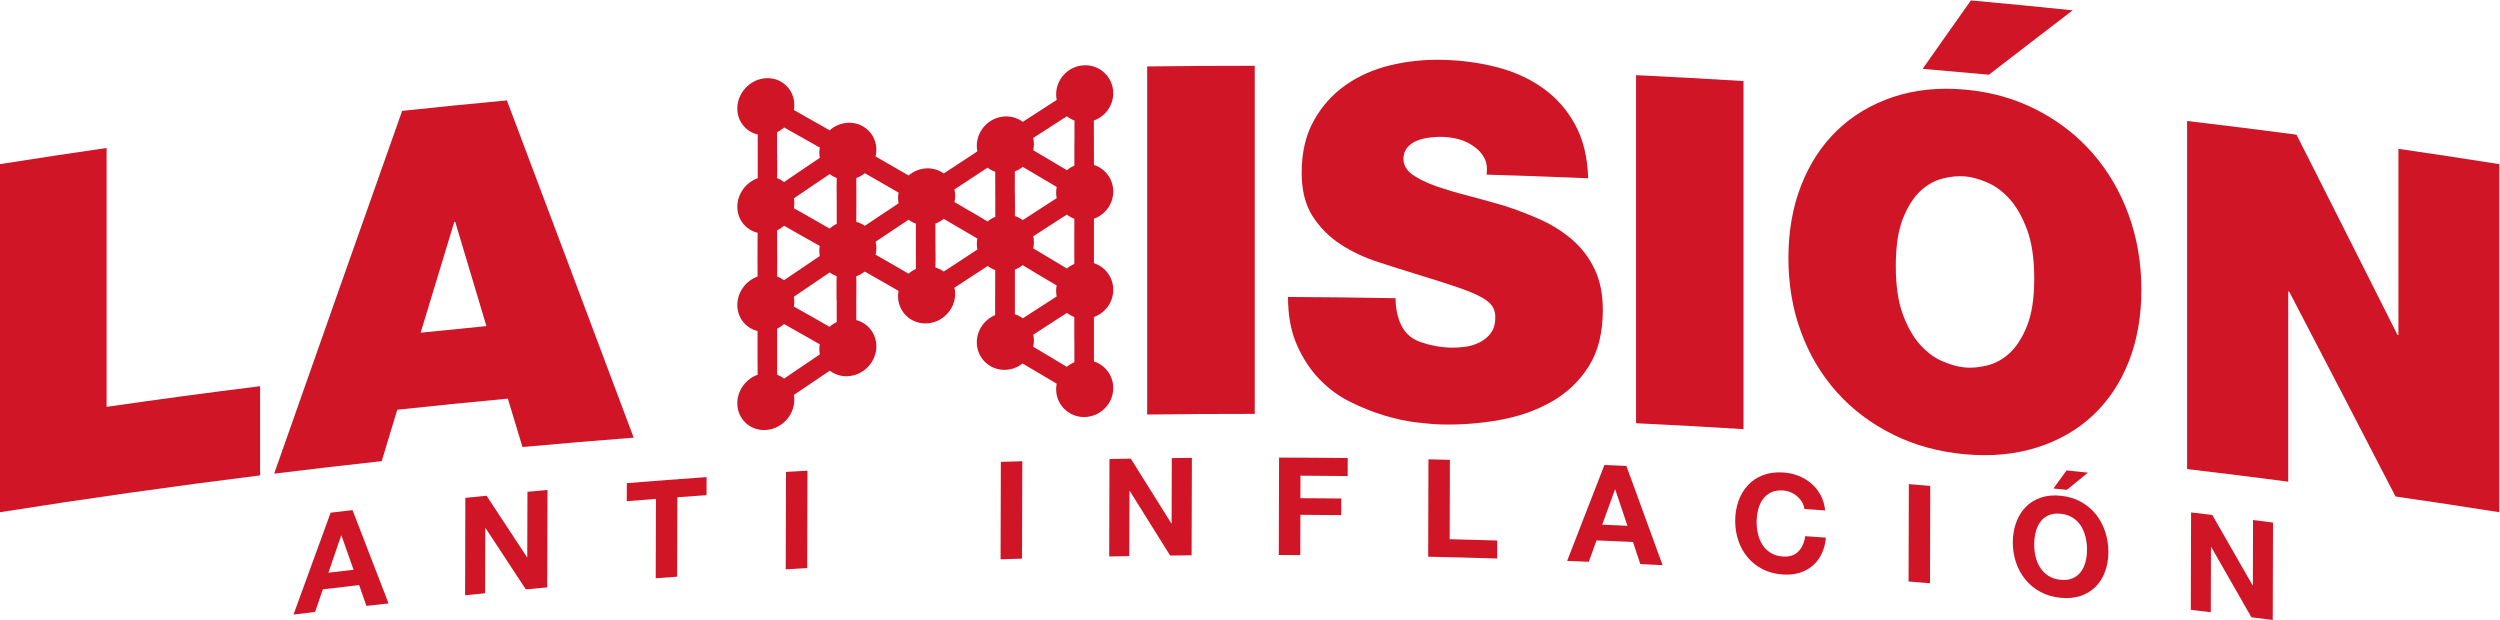 <?xml version="1.0" encoding="UTF-8" standalone="no"?>
<!-- Created with Inkscape (http://www.inkscape.org/) -->

<svg
   xmlns:dc="http://purl.org/dc/elements/1.1/"
   xmlns:cc="http://creativecommons.org/ns#"
   xmlns:rdf="http://www.w3.org/1999/02/22-rdf-syntax-ns#"
   xmlns:svg="http://www.w3.org/2000/svg"
   xmlns="http://www.w3.org/2000/svg"
   xmlns:sodipodi="http://sodipodi.sourceforge.net/DTD/sodipodi-0.dtd"
   xmlns:inkscape="http://www.inkscape.org/namespaces/inkscape"
   version="1.1"
   id="svg2"
   xml:space="preserve"
   width="860.618"
   height="213.333"
   viewBox="0 0 860.618 213.333"
   sodipodi:docname="la mision nueva.ai.svg"
   inkscape:version="0.92.4 (5da689c313, 2019-01-14)"><defs
     id="defs6"><clipPath
       clipPathUnits="userSpaceOnUse"
       id="clipPath32"><path
         d="M 0,595.28 H 841.89 V 0 H 0 Z"
         id="path30"
         inkscape:connector-curvature="0" /></clipPath></defs><sodipodi:namedview
     pagecolor="#ffffff"
     bordercolor="#666666"
     borderopacity="1"
     objecttolerance="10"
     gridtolerance="10"
     guidetolerance="10"
     inkscape:pageopacity="0"
     inkscape:pageshadow="2"
     inkscape:window-width="1920"
     inkscape:window-height="1015"
     id="namedview4"
     showgrid="false"
     inkscape:pagecheckerboard="true"
     fit-margin-top="0"
     fit-margin-left="0"
     fit-margin-right="0"
     fit-margin-bottom="0"
     inkscape:zoom="0.59467814"
     inkscape:cx="248.63902"
     inkscape:cy="226.98881"
     inkscape:window-x="0"
     inkscape:window-y="0"
     inkscape:window-maximized="1"
     inkscape:current-layer="g10" /><g
     id="g10"
     inkscape:groupmode="layer"
     inkscape:label="la mision nueva"
     transform="matrix(1.333,0,0,-1.333,-106.485,577.715)"><g
       id="g26"
       transform="translate(-18.918,45.403)"
       style="fill:#d01527;fill-opacity:1;fill-rule:nonzero"><g
         id="g28"
         clip-path="url(#clipPath32)"
         style="fill:#d01527;fill-opacity:1;fill-rule:nonzero"><g
           id="g34"
           transform="translate(374.212,292.344)"
           style="fill:#d01527;fill-opacity:1;fill-rule:nonzero"><path
             d="m 0,0 c -3.171,1.922 -6.351,3.811 -9.532,5.687 0.196,0.637 0.303,1.313 0.303,2 0,0.653 -0.092,1.282 -0.27,1.862 2.222,1.474 4.467,2.922 6.703,4.369 0.999,0.641 2.002,1.279 2.992,1.928 0.75,-0.678 1.647,-1.2 2.65,-1.467 v -0.307 c 0.005,-2.051 0,-4.113 0,-6.164 H 2.858 C 2.858,5.781 2.851,3.656 2.879,1.529 1.839,1.215 0.914,0.65 0.169,-0.094 0.106,-0.062 0.048,-0.037 0,0 m -28.503,26.635 c -1.083,-0.707 -2.159,-1.414 -3.248,-2.115 -0.812,0.701 -1.823,1.187 -2.937,1.394 0,0.102 0,0.199 0.013,0.305 0.104,1.982 0.024,3.978 0.024,5.965 0,0 0,-0.002 -0.016,-0.002 0,2.113 0.006,4.216 0,6.322 1.104,0.297 2.107,0.857 2.922,1.627 2.299,-1.373 4.606,-2.711 6.914,-4.065 0.92,-0.539 1.834,-1.082 2.758,-1.603 -0.169,-0.582 -0.261,-1.188 -0.261,-1.805 0,-0.637 0.092,-1.232 0.261,-1.808 -2.143,-1.397 -4.285,-2.795 -6.43,-4.215 m -12.332,-2.608 c -3.122,1.842 -6.269,3.641 -9.404,5.43 0.217,0.662 0.345,1.365 0.345,2.086 0,0.707 -0.128,1.379 -0.332,2.012 1.793,1.201 3.598,2.402 5.401,3.599 1.384,0.934 2.768,1.844 4.137,2.785 0.738,-0.675 1.638,-1.183 2.64,-1.455 v -0.248 c -0.053,-2.07 -0.01,-4.15 -0.01,-6.216 h -0.008 c 0,-2.12 0,-4.254 0.008,-6.368 -1.013,-0.353 -1.908,-0.937 -2.65,-1.695 -0.049,0.018 -0.084,0.051 -0.127,0.07 M -72.217,-2.621 c -0.266,-0.168 -0.524,-0.359 -0.78,-0.527 -0.713,0.662 -1.575,1.146 -2.541,1.412 V 4.76 h 0.008 c 0,2.172 0,4.347 -0.008,6.513 0.959,0.379 1.812,0.967 2.503,1.69 0.122,-0.047 0.258,-0.117 0.38,-0.193 3.27,-1.881 6.571,-3.733 9.867,-5.596 -0.131,-0.533 -0.215,-1.098 -0.215,-1.664 0,-0.598 0.084,-1.168 0.236,-1.719 -3.154,-2.125 -6.295,-4.25 -9.45,-6.412 m 8.474,61.141 c 0.316,-0.174 0.648,-0.364 0.976,-0.555 -0.152,-0.547 -0.236,-1.123 -0.236,-1.723 0,-0.582 0.084,-1.152 0.228,-1.693 -2.231,-1.492 -4.461,-3.014 -6.697,-4.531 -1.174,-0.801 -2.363,-1.594 -3.545,-2.409 -0.704,0.664 -1.57,1.157 -2.552,1.428 0,0.076 -0.006,0.156 0,0.242 0.101,2.09 0.031,4.186 0.031,6.274 -0.006,-0.002 -0.014,-0.002 -0.031,-0.002 0,2.16 0,4.324 0.012,6.472 0.97,0.381 1.847,0.971 2.56,1.739 3.084,-1.735 6.166,-3.491 9.254,-5.242 m 2.664,-22.915 c -2.387,1.377 -4.777,2.741 -7.158,4.1 -1.024,0.578 -2.046,1.149 -3.076,1.717 0.136,0.537 0.221,1.105 0.221,1.685 0,0.567 -0.085,1.133 -0.221,1.663 2.33,1.58 4.67,3.164 7.001,4.744 1.088,0.728 2.175,1.453 3.244,2.189 0.721,-0.662 1.593,-1.148 2.563,-1.424 v -0.117 c -0.055,-2.105 -0.019,-4.219 -0.019,-6.326 h 0.005 v -6.52 c -0.972,-0.367 -1.849,-0.955 -2.56,-1.711 M -75.538,23.654 c 0.008,0.061 0.008,0.117 0.008,0.178 0.047,2.117 0.009,4.223 0.009,6.328 h -0.009 c 0,2.162 0,4.328 -0.014,6.492 0.972,0.383 1.823,0.977 2.527,1.715 0.16,-0.084 0.319,-0.168 0.495,-0.269 3.225,-1.869 6.487,-3.696 9.747,-5.522 -0.144,-0.547 -0.228,-1.111 -0.228,-1.693 0,-0.596 0.084,-1.143 0.228,-1.684 -2.439,-1.644 -4.856,-3.285 -7.288,-4.939 -0.986,-0.674 -1.985,-1.332 -2.977,-2.018 -0.693,0.666 -1.547,1.139 -2.498,1.412 m 17.001,-5.234 h 0.018 c 0,-2.158 0,-4.322 0.006,-6.469 -0.978,-0.373 -1.855,-0.959 -2.566,-1.717 -0.137,0.079 -0.275,0.149 -0.422,0.233 -3.249,1.9 -6.535,3.732 -9.812,5.562 0.136,0.543 0.221,1.116 0.221,1.686 0,0.584 -0.079,1.125 -0.215,1.646 1.675,1.141 3.355,2.278 5.033,3.41 1.746,1.182 3.499,2.36 5.232,3.549 0.701,-0.65 1.567,-1.138 2.523,-1.406 0,-0.057 0,-0.125 -0.005,-0.176 -0.058,-2.113 -0.013,-4.215 -0.013,-6.318 m 14.911,28.613 c 0.404,-0.23 0.801,-0.467 1.214,-0.703 -0.164,-0.576 -0.269,-1.18 -0.269,-1.787 0,-0.611 0.105,-1.193 0.256,-1.74 -2.365,-1.598 -4.739,-3.176 -7.117,-4.75 -0.855,-0.567 -1.717,-1.149 -2.584,-1.719 -0.836,0.693 -1.858,1.17 -2.992,1.346 0.043,2.674 0.031,5.338 0.031,8.008 0,1.525 -0.011,3.044 -0.031,4.562 1.14,0.299 2.165,0.881 3.01,1.672 2.81,-1.647 5.652,-3.258 8.482,-4.889 m 20.959,4.772 c 0.791,0.519 1.584,1.039 2.381,1.552 0.75,-0.693 1.672,-1.197 2.704,-1.457 0.006,-2.138 0.006,-4.275 0.006,-6.414 0,-2.132 0,-4.259 0.013,-6.39 -1.051,-0.33 -1.984,-0.907 -2.749,-1.66 -0.031,0.009 -0.056,0.037 -0.086,0.058 -1.777,1.115 -3.599,2.127 -5.414,3.203 -1.357,0.78 -2.7,1.58 -4.068,2.358 0.201,0.644 0.309,1.314 0.311,2.017 -0.002,0.696 -0.11,1.369 -0.318,1.983 2.414,1.584 4.818,3.179 7.22,4.75 m 19.372,12.586 c 1.153,0.748 2.31,1.498 3.466,2.238 0.764,-0.695 1.672,-1.217 2.708,-1.494 0.006,-2.156 0.006,-4.319 0.006,-6.471 -0.006,0 -0.023,-0.002 -0.027,-0.002 V 52.293 C 1.843,51.975 0.94,51.41 0.186,50.688 c -3.238,1.929 -6.464,3.853 -9.707,5.779 0.192,0.621 0.292,1.285 0.292,1.953 0,0.682 -0.1,1.34 -0.292,1.949 2.083,1.334 4.159,2.688 6.226,4.022 m -8.064,-10.844 c 2.925,-1.709 5.842,-3.438 8.768,-5.176 0.34,-0.207 0.676,-0.412 1.004,-0.623 -0.165,-0.59 -0.26,-1.203 -0.26,-1.828 0,-0.633 0.095,-1.24 0.26,-1.809 -2.035,-1.3 -4.074,-2.619 -6.103,-3.937 -1.219,-0.783 -2.444,-1.565 -3.669,-2.365 -0.781,0.703 -1.736,1.195 -2.798,1.431 v 0.239 c 0.1,2.033 0.027,4.078 0.027,6.115 h -0.027 c 0,2.121 0,4.244 0.012,6.367 1.05,0.299 2.005,0.855 2.786,1.586 m -2.786,-39.676 c 0.029,2.119 0.015,4.26 0.015,6.367 0,2.116 0.008,4.237 -0.006,6.354 1.049,0.308 1.992,0.851 2.77,1.576 0.035,-0.025 0.095,-0.045 0.125,-0.072 3.188,-1.963 6.429,-3.842 9.654,-5.748 -0.165,-0.588 -0.26,-1.186 -0.26,-1.819 0,-0.613 0.095,-1.226 0.26,-1.797 -2.16,-1.378 -4.31,-2.767 -6.461,-4.168 -1.098,-0.703 -2.192,-1.423 -3.297,-2.136 -0.778,0.695 -1.727,1.197 -2.8,1.443 M 2.862,39.582 c -0.049,-2.09 -0.011,-4.18 -0.011,-6.275 0,-2.131 -0.01,-4.27 0.007,-6.391 -1.019,-0.324 -1.937,-0.875 -2.687,-1.621 -0.036,0.021 -0.065,0.047 -0.109,0.066 -3.165,1.955 -6.383,3.852 -9.574,5.756 0.191,0.615 0.283,1.26 0.283,1.942 0,0.668 -0.092,1.306 -0.276,1.906 1.168,0.769 2.343,1.539 3.52,2.303 2.064,1.318 4.119,2.632 6.165,3.978 0.755,-0.693 1.663,-1.217 2.699,-1.5 0,-0.049 0,-0.107 -0.017,-0.164 m 8.41,6.609 c 0,3.063 -2.134,5.602 -4.995,6.241 0.009,4.234 0.007,8.459 -0.016,12.689 2.869,0.75 5.011,3.369 5.011,6.442 0,3.605 -2.937,6.484 -6.562,6.408 -3.617,-0.073 -6.557,-3.073 -6.557,-6.68 0,-0.627 0.095,-1.234 0.26,-1.812 -0.328,-0.196 -0.656,-0.42 -0.986,-0.639 -2.93,-1.883 -5.861,-3.77 -8.779,-5.664 -1.164,1.039 -2.713,1.646 -4.428,1.595 -3.621,-0.111 -6.554,-3.134 -6.554,-6.753 0,-0.62 0.092,-1.235 0.269,-1.813 -1.766,-1.141 -3.506,-2.303 -5.264,-3.445 -1.469,-0.973 -2.946,-1.932 -4.422,-2.912 -1.158,0.998 -2.691,1.568 -4.373,1.502 -1.773,-0.073 -3.37,-0.844 -4.551,-2.041 -2.215,1.296 -4.437,2.572 -6.652,3.841 -0.967,0.565 -1.943,1.123 -2.921,1.668 0.226,0.661 0.354,1.358 0.354,2.084 0,3.619 -2.941,6.405 -6.56,6.221 -1.801,-0.09 -3.436,-0.898 -4.617,-2.137 -1.631,0.926 -3.27,1.846 -4.901,2.778 -1.782,1.007 -3.556,2.029 -5.341,3.041 0.136,0.535 0.221,1.095 0.221,1.672 0,3.607 -2.925,6.369 -6.546,6.148 -3.617,-0.219 -6.552,-3.336 -6.552,-6.943 0,-3.176 2.275,-5.676 5.286,-6.084 -0.017,-4.176 -0.017,-8.358 -0.002,-12.547 -3.019,-0.776 -5.284,-3.571 -5.284,-6.74 0,-3.17 2.263,-5.67 5.255,-6.088 -0.037,-4.184 -0.047,-8.371 -0.014,-12.555 v -0.006 c -2.988,-0.787 -5.241,-3.57 -5.241,-6.742 0,-3.154 2.246,-5.639 5.226,-6.074 0.002,-0.278 0.006,-0.533 0.006,-0.807 0.009,-3.922 -0.012,-7.832 0.052,-11.738 -3.019,-0.793 -5.284,-3.574 -5.284,-6.754 0,-3.608 2.935,-6.346 6.552,-6.125 3.621,0.217 6.546,3.314 6.546,6.922 0,0.578 -0.085,1.127 -0.221,1.656 0.006,0 0.011,0.014 0.021,0.014 3.432,2.304 6.851,4.625 10.269,6.935 1.17,-1.099 2.793,-1.726 4.569,-1.636 3.619,0.183 6.56,3.242 6.56,6.857 0,3.154 -2.238,5.684 -5.215,6.144 0.004,2.09 0,4.188 0,6.278 0.004,0 0.011,0.002 0.022,0.002 0,2.095 0.039,4.203 -0.022,6.293 1.125,0.299 2.133,0.865 2.971,1.634 2.5,-1.433 4.994,-2.847 7.492,-4.289 0.74,-0.427 1.475,-0.859 2.213,-1.312 -0.151,-0.545 -0.248,-1.121 -0.248,-1.715 0,-3.609 2.948,-6.398 6.557,-6.252 3.632,0.149 6.555,3.172 6.555,6.783 0,0.68 -0.108,1.34 -0.297,1.948 0.551,0.359 1.107,0.72 1.66,1.084 2.653,1.74 5.293,3.468 7.941,5.201 0.755,-0.68 1.672,-1.18 2.689,-1.436 -0.006,-2.842 -0.017,-5.664 -0.023,-8.496 v -4.324 c -2.723,-0.871 -4.735,-3.447 -4.735,-6.428 0,-3.615 2.933,-6.437 6.554,-6.326 1.695,0.051 3.218,0.74 4.388,1.812 0.802,-0.482 1.618,-0.943 2.422,-1.429 2.46,-1.446 4.926,-2.908 7.383,-4.369 -0.165,-0.577 -0.26,-1.192 -0.26,-1.815 0,-3.607 2.94,-6.465 6.557,-6.392 3.625,0.078 6.562,3.056 6.562,6.664 0,3.066 -2.134,5.599 -4.988,6.25 0.019,4.226 0.019,8.459 -0.007,12.693 2.861,0.76 4.995,3.365 4.995,6.43 0,3.066 -2.134,5.603 -4.988,6.25 0.032,4.232 0.019,8.474 0,12.699 2.863,0.758 4.988,3.369 4.988,6.439"
             style="fill:#d01527;fill-opacity:1;fill-rule:nonzero;stroke:none"
             id="path36"
             inkscape:connector-curvature="0" /></g><g
           id="g38"
           transform="translate(365.633,349.201)"
           style="fill:#d01527;fill-opacity:1;fill-rule:nonzero"><path
             d="m 0,0 c 1.09,-0.643 2.18,-1.289 3.269,-1.936 1.8,-1.076 3.603,-2.15 5.417,-3.228 0.59,0.486 1.244,0.877 1.937,1.164 v 4.518 1.271 c 0,0.068 0.008,0.137 0.026,0.195 V 2.916 7.664 C 9.936,7.928 9.271,8.301 8.68,8.754 7.69,8.119 6.702,7.484 5.712,6.848 3.814,5.627 1.91,4.396 0,3.166 0.115,2.652 0.177,2.121 0.177,1.584 0.177,1.055 0.115,0.527 0,0 m 8.765,-6.984 c -0.15,-0.002 -0.302,0.037 -0.421,0.115 -1.986,1.176 -3.965,2.359 -5.941,3.529 -1.26,0.748 -2.519,1.492 -3.78,2.236 -0.312,0.2 -0.463,0.569 -0.338,0.93 0.164,0.551 0.252,1.131 0.252,1.713 0,0.59 -0.088,1.168 -0.252,1.703 -0.125,0.363 0.026,0.748 0.345,0.951 2.077,1.342 4.151,2.68 6.233,4.022 1.152,0.748 2.306,1.496 3.458,2.24 0.32,0.199 0.729,0.174 0.998,-0.074 0.667,-0.627 1.486,-1.09 2.363,-1.318 0.349,-0.1 0.59,-0.411 0.59,-0.762 0.008,-1.785 0.007,-3.567 0.007,-5.35 V 1.824 c 0,-0.072 -0.007,-0.131 -0.021,-0.191 v -1.08 -5.1 C 12.266,-4.906 12.025,-5.236 11.672,-5.34 10.805,-5.617 9.99,-6.094 9.334,-6.746 9.174,-6.902 8.974,-6.977 8.765,-6.984 m -74.919,-0.235 c 0.65,-0.236 1.27,-0.586 1.812,-1 0.672,0.455 1.336,0.914 2.002,1.364 0.955,0.646 1.91,1.296 2.866,1.943 1.447,0.992 2.902,1.971 4.357,2.945 -0.08,0.434 -0.125,0.877 -0.125,1.309 0,0.449 0.045,0.888 0.131,1.336 -0.168,0.092 -0.327,0.181 -0.494,0.265 -0.529,0.303 -1.055,0.606 -1.583,0.907 -2.375,1.349 -4.751,2.693 -7.146,4.031 -0.542,-0.492 -1.17,-0.91 -1.829,-1.227 -0.001,-1.906 -0.007,-3.808 -0.008,-5.715 0.025,-0.054 0.032,-0.121 0.032,-0.197 0,-0.607 0.004,-1.221 0.013,-1.822 0.009,-1.35 0.026,-2.742 -0.028,-4.139 m 1.716,-2.834 c -0.203,-0.011 -0.416,0.057 -0.576,0.194 -0.619,0.586 -1.39,1.013 -2.24,1.242 -0.327,0.097 -0.548,0.404 -0.548,0.748 v 0.281 c 0.073,1.463 0.064,2.953 0.036,4.395 0,0.545 0,1.089 -0.005,1.638 -0.02,0.057 -0.031,0.129 -0.031,0.198 v 6.472 c -0.003,0.356 0.225,0.68 0.556,0.803 0.85,0.342 1.621,0.859 2.247,1.521 0.269,0.286 0.688,0.364 1.009,0.178 2.562,-1.433 5.113,-2.887 7.674,-4.34 0.526,-0.297 1.051,-0.593 1.58,-0.892 0.33,-0.192 0.65,-0.367 0.971,-0.549 0.306,-0.174 0.461,-0.533 0.363,-0.895 -0.135,-0.498 -0.206,-1.015 -0.206,-1.513 0,-0.483 0.071,-0.983 0.206,-1.475 0.098,-0.348 -0.057,-0.721 -0.363,-0.926 -1.614,-1.089 -3.224,-2.173 -4.837,-3.269 -0.958,-0.651 -1.914,-1.303 -2.871,-1.955 -0.841,-0.571 -1.686,-1.135 -2.517,-1.715 -0.137,-0.086 -0.288,-0.131 -0.448,-0.141 m 18.739,-8.453 c 0.783,-0.199 1.539,-0.555 2.211,-1.014 0.357,0.225 0.709,0.463 1.064,0.704 0.53,0.355 1.061,0.707 1.59,1.058 2.018,1.356 4.039,2.684 6.053,4.035 -0.081,0.459 -0.129,0.922 -0.129,1.373 0,0.459 0.048,0.932 0.138,1.401 -0.238,0.142 -0.464,0.275 -0.712,0.408 -0.766,0.445 -1.534,0.887 -2.299,1.328 -1.901,1.086 -3.806,2.172 -5.693,3.272 -0.674,-0.547 -1.432,-0.961 -2.223,-1.252 0.002,-1.315 0.017,-2.625 0.017,-3.936 v -1.232 c 0,-2.016 0,-4.08 -0.017,-6.145 m 2.152,-2.83 c -0.199,-0.012 -0.385,0.043 -0.539,0.17 -0.744,0.631 -1.657,1.033 -2.614,1.193 -0.392,0.053 -0.663,0.387 -0.652,0.772 0.038,2.25 0.03,4.541 0.03,6.758 v 1.232 c 0,1.52 0,3.045 -0.03,4.551 -0.011,0.402 0.26,0.758 0.652,0.851 0.957,0.241 1.876,0.745 2.625,1.454 0.274,0.253 0.669,0.304 0.973,0.126 2.053,-1.199 4.114,-2.38 6.185,-3.558 0.769,-0.44 1.536,-0.877 2.304,-1.317 0.41,-0.24 0.81,-0.484 1.21,-0.718 0.302,-0.188 0.443,-0.547 0.352,-0.901 -0.156,-0.517 -0.221,-1.048 -0.221,-1.554 0,-0.516 0.065,-1.022 0.211,-1.536 0.097,-0.335 -0.048,-0.72 -0.349,-0.912 -2.179,-1.474 -4.369,-2.92 -6.559,-4.375 -0.531,-0.355 -1.06,-0.712 -1.594,-1.068 -0.513,-0.344 -1.037,-0.687 -1.546,-1.025 -0.137,-0.09 -0.289,-0.137 -0.438,-0.143 m 38.803,4.346 c 0.73,-0.244 1.426,-0.596 2.045,-1.051 0.557,0.357 1.111,0.715 1.666,1.072 1.265,0.821 2.527,1.639 3.792,2.455 1.096,0.717 2.198,1.426 3.295,2.131 -0.082,0.471 -0.138,0.949 -0.138,1.428 0.002,0.48 0.056,0.971 0.146,1.449 -0.168,0.113 -0.332,0.221 -0.507,0.318 -2.744,1.639 -5.501,3.27 -8.245,4.877 -0.628,-0.482 -1.329,-0.888 -2.061,-1.171 -0.004,-1.534 -0.004,-3.069 -0.004,-4.604 v -0.955 c 0.011,-0.059 0.023,-0.125 0.023,-0.197 0,-0.596 0.007,-1.201 0.007,-1.787 0.017,-1.301 0.034,-2.629 -0.019,-3.965 m 1.964,-2.875 c -0.199,-0.006 -0.394,0.058 -0.547,0.205 -0.692,0.617 -1.555,1.045 -2.46,1.248 -0.363,0.08 -0.609,0.398 -0.609,0.771 0.001,0.121 0.001,0.192 0,0.276 0.068,1.418 0.053,2.869 0.037,4.275 -0.002,0.533 -0.006,1.07 -0.012,1.598 -0.013,0.062 -0.025,0.142 -0.025,0.205 v 1.152 c 0.001,1.742 0,3.483 0.018,5.223 0,0.365 0.247,0.703 0.61,0.793 0.907,0.271 1.749,0.75 2.441,1.398 0.27,0.25 0.665,0.309 0.985,0.119 2.924,-1.71 5.846,-3.441 8.762,-5.181 0.289,-0.162 0.572,-0.354 0.865,-0.53 C 7.336,-8.35 7.388,-8.385 7.441,-8.422 7.744,-8.611 7.889,-8.98 7.785,-9.32 7.633,-9.85 7.55,-10.391 7.55,-10.916 c 0,-0.531 0.083,-1.055 0.235,-1.582 0.094,-0.354 -0.051,-0.729 -0.361,-0.922 -1.266,-0.814 -2.541,-1.635 -3.801,-2.453 -1.266,-0.816 -2.529,-1.635 -3.795,-2.453 -0.724,-0.465 -1.445,-0.936 -2.17,-1.397 -0.137,-0.089 -0.285,-0.138 -0.438,-0.142 m -11.308,14.812 h 0.002 z m -6.262,-8.332 c 0.858,-0.496 1.713,-1.004 2.571,-1.502 0.324,-0.189 0.65,-0.383 0.975,-0.576 0.542,-0.318 1.081,-0.627 1.621,-0.926 1.113,-0.658 2.259,-1.32 3.38,-2.015 0.606,0.506 1.278,0.91 2.002,1.199 -0.011,1.492 0,2.971 0,4.461 v 1.277 c -0.011,0.02 -0.011,0.047 -0.011,0.069 v 1.066 c 0,1.586 0,3.168 -0.006,4.76 -0.707,0.246 -1.373,0.605 -1.983,1.062 -0.617,-0.408 -1.236,-0.814 -1.853,-1.219 -0.492,-0.326 -0.981,-0.652 -1.471,-0.976 -1.744,-1.127 -3.488,-2.285 -5.233,-3.428 0.133,-0.529 0.194,-1.076 0.194,-1.621 0,-0.547 -0.061,-1.098 -0.186,-1.631 m 8.618,-6.853 c -0.151,-0.006 -0.291,0.039 -0.428,0.107 -0.039,0.024 -0.078,0.049 -0.115,0.074 -1.235,0.774 -2.522,1.514 -3.763,2.239 -0.547,0.314 -1.089,0.625 -1.621,0.943 -0.327,0.189 -0.655,0.381 -0.982,0.57 -1.033,0.602 -2.052,1.2 -3.082,1.803 -0.334,0.184 -0.468,0.564 -0.36,0.932 0.188,0.572 0.278,1.156 0.278,1.756 0,0.582 -0.096,1.179 -0.278,1.746 -0.125,0.353 0.026,0.752 0.351,0.961 1.91,1.25 3.834,2.502 5.732,3.763 1.283,0.844 2.568,1.688 3.852,2.53 0.315,0.205 0.732,0.173 1.002,-0.071 0.666,-0.619 1.486,-1.064 2.367,-1.281 0.351,-0.094 0.598,-0.396 0.598,-0.758 0.008,-1.783 0.008,-3.57 0.008,-5.357 v -0.99 -0.075 -1.347 c 0,-1.684 0,-3.362 0.003,-5.037 0,-0.37 -0.236,-0.69 -0.592,-0.813 -0.898,-0.281 -1.735,-0.775 -2.404,-1.447 -0.16,-0.156 -0.358,-0.24 -0.566,-0.248 m -50.079,5.248 c 0.862,-0.475 1.721,-0.961 2.581,-1.451 2.22,-1.26 4.428,-2.526 6.64,-3.795 0.551,0.484 1.171,0.9 1.838,1.222 v 5.836 c -0.006,0.037 -0.006,0.073 -0.006,0.114 0,0.609 -0.002,1.212 -0.006,1.8 -0.01,1.344 -0.027,2.717 0.012,4.08 -0.655,0.248 -1.268,0.584 -1.822,1.012 -0.582,-0.398 -1.184,-0.805 -1.781,-1.209 -0.995,-0.672 -1.993,-1.344 -2.987,-2.017 -1.492,-1.01 -2.978,-2.026 -4.469,-3.032 0.077,-0.429 0.113,-0.863 0.113,-1.273 0,-0.42 -0.036,-0.861 -0.113,-1.287 m 9.311,-7.074 c -0.148,-0.008 -0.301,0.021 -0.445,0.099 -2.378,1.369 -4.76,2.738 -7.155,4.09 -1.01,0.588 -2.04,1.154 -3.059,1.715 -0.31,0.178 -0.46,0.525 -0.368,0.885 0.132,0.502 0.205,0.99 0.207,1.478 -0.002,0.471 -0.075,0.967 -0.207,1.451 -0.092,0.344 0.048,0.727 0.358,0.918 1.655,1.125 3.313,2.256 4.962,3.365 0.996,0.674 1.99,1.348 2.988,2.018 0.77,0.531 1.541,1.041 2.297,1.563 0.322,0.216 0.741,0.193 1.01,-0.057 0.63,-0.592 1.41,-1.016 2.244,-1.26 0.338,-0.096 0.563,-0.385 0.563,-0.738 v -0.139 c -0.047,-1.5 -0.035,-3.013 -0.02,-4.49 v -1.697 c 0.008,-0.035 0.008,-0.071 0.008,-0.116 v -6.519 c 0,-0.348 -0.219,-0.678 -0.551,-0.801 -0.859,-0.322 -1.633,-0.844 -2.262,-1.5 -0.158,-0.164 -0.367,-0.254 -0.57,-0.265 m 27.236,-8.227 c 0.772,-0.229 1.506,-0.58 2.161,-1.045 0.919,0.586 1.834,1.195 2.745,1.793 0.751,0.496 1.502,0.988 2.253,1.484 1.228,0.797 2.451,1.604 3.681,2.409 -0.099,0.464 -0.147,0.947 -0.147,1.421 0,0.465 0.048,0.946 0.137,1.407 -0.533,0.316 -1.076,0.631 -1.604,0.955 -0.819,0.474 -1.636,0.951 -2.452,1.428 -1.537,0.894 -3.072,1.789 -4.613,2.707 -0.663,-0.516 -1.389,-0.93 -2.161,-1.215 v -4.545 -1.012 c 0.006,-0.043 0.006,-0.09 0.006,-0.141 0,-0.595 0.018,-1.167 0.018,-1.757 0.025,-1.28 0.039,-2.584 -0.024,-3.889 m 2.092,-2.863 c -0.194,-0.008 -0.392,0.056 -0.553,0.187 -0.734,0.623 -1.612,1.055 -2.559,1.229 -0.374,0.052 -0.648,0.384 -0.648,0.761 0,0.123 0,0.239 0.016,0.354 0.07,1.367 0.062,2.771 0.042,4.139 -0.006,0.545 -0.006,1.097 -0.006,1.636 -0.009,0.045 -0.016,0.088 -0.016,0.139 v 1.152 c 0,1.727 0,3.446 -0.006,5.172 0,0.379 0.263,0.719 0.642,0.819 0.94,0.25 1.823,0.746 2.55,1.42 0.276,0.265 0.681,0.304 0.981,0.121 1.696,-1.006 3.407,-2.004 5.1,-3.002 0.819,-0.475 1.639,-0.953 2.458,-1.432 0.696,-0.416 1.39,-0.826 2.105,-1.228 0.306,-0.174 0.459,-0.555 0.359,-0.911 -0.151,-0.523 -0.223,-1.054 -0.223,-1.576 0,-0.531 0.072,-1.062 0.223,-1.584 0.104,-0.344 -0.047,-0.726 -0.356,-0.933 -1.392,-0.905 -2.783,-1.811 -4.177,-2.723 -0.75,-0.49 -1.502,-0.982 -2.252,-1.477 -1.087,-0.714 -2.163,-1.423 -3.258,-2.129 -0.129,-0.078 -0.272,-0.128 -0.422,-0.134 m 34.613,15.879 c 0.006,0 0.012,0.002 0.017,0.002 -0.005,0 -0.011,-0.002 -0.017,-0.002 M 0.009,-25.338 c 0.29,-0.176 0.579,-0.351 0.868,-0.525 2.561,-1.512 5.203,-3.096 7.803,-4.684 0.582,0.483 1.241,0.883 1.935,1.168 -0.007,1.395 -0.007,2.779 -0.007,4.172 v 1.641 1.802 c -0.005,1.33 -0.012,2.702 0.015,4.055 -0.693,0.254 -1.352,0.629 -1.937,1.09 -1.215,-0.803 -2.434,-1.58 -3.653,-2.363 -0.668,-0.43 -1.335,-0.86 -2.002,-1.291 -0.832,-0.541 -1.67,-1.088 -2.505,-1.633 -0.172,-0.112 -0.345,-0.225 -0.517,-0.336 0.112,-0.5 0.168,-1.016 0.168,-1.533 0,-0.534 -0.056,-1.059 -0.168,-1.563 m 8.741,-7.043 c -0.143,-0.002 -0.294,0.039 -0.429,0.111 -0.042,0.022 -0.083,0.043 -0.122,0.063 -2.713,1.689 -5.504,3.344 -8.19,4.932 -0.458,0.275 -0.919,0.55 -1.379,0.826 -0.314,0.187 -0.459,0.564 -0.345,0.92 0.164,0.558 0.252,1.127 0.252,1.709 0,0.564 -0.088,1.127 -0.252,1.662 -0.105,0.347 0.037,0.742 0.345,0.939 0.341,0.225 0.685,0.449 1.026,0.672 0.84,0.549 1.674,1.086 2.504,1.631 0.67,0.434 1.344,0.865 2.015,1.299 1.386,0.888 2.772,1.781 4.146,2.683 0.32,0.211 0.734,0.176 0.998,-0.082 0.671,-0.613 1.486,-1.07 2.363,-1.304 0.349,-0.094 0.584,-0.407 0.584,-0.774 v -0.183 c -0.035,-1.487 -0.028,-2.985 -0.022,-4.442 0.006,-0.607 0.008,-1.209 0.006,-1.814 v -1.639 c 0,-1.588 0,-3.172 0.008,-4.75 0,-0.363 -0.243,-0.697 -0.591,-0.799 -0.88,-0.285 -1.681,-0.763 -2.348,-1.416 -0.157,-0.16 -0.36,-0.238 -0.569,-0.244 m -49.457,5.401 c 0.076,-0.045 0.149,-0.09 0.223,-0.135 2.722,-1.551 5.523,-3.151 8.271,-4.772 0.573,0.498 1.229,0.907 1.916,1.221 -0.011,1.473 -0.011,2.943 -0.011,4.422 v 1.371 c 0,0.025 0.011,0.055 0.011,0.08 0,0.563 0,1.135 -0.011,1.703 -0.005,1.342 -0.012,2.742 0.015,4.117 -0.682,0.243 -1.324,0.592 -1.893,1.03 -0.886,-0.608 -1.791,-1.209 -2.691,-1.803 -0.312,-0.207 -0.627,-0.416 -0.939,-0.623 -1.627,-1.084 -3.256,-2.168 -4.882,-3.258 0.124,-0.543 0.194,-1.094 0.194,-1.65 0,-0.582 -0.07,-1.141 -0.203,-1.703 m 8.578,-6.739 c -0.142,-0.008 -0.288,0.028 -0.415,0.092 -0.054,0.029 -0.104,0.059 -0.155,0.086 -2.862,1.697 -5.795,3.379 -8.641,5.004 -0.249,0.142 -0.498,0.283 -0.748,0.426 -0.325,0.189 -0.471,0.574 -0.351,0.929 0.197,0.606 0.295,1.207 0.295,1.828 0,0.596 -0.098,1.196 -0.28,1.762 -0.123,0.348 0.019,0.754 0.348,0.967 1.793,1.201 3.592,2.398 5.39,3.598 0.315,0.209 0.633,0.418 0.95,0.627 1.062,0.711 2.134,1.423 3.183,2.148 0.322,0.227 0.745,0.197 1.016,-0.055 0.656,-0.605 1.448,-1.048 2.31,-1.277 0.348,-0.09 0.591,-0.398 0.58,-0.766 v -0.255 c -0.036,-1.459 -0.034,-2.961 -0.023,-4.413 0,-0.597 0.008,-1.189 0.008,-1.787 0,-0.029 0,-0.06 -0.008,-0.082 v -1.289 c 0,-1.666 -0.011,-3.322 0.008,-4.996 0.006,-0.357 -0.223,-0.678 -0.577,-0.799 -0.865,-0.306 -1.666,-0.814 -2.312,-1.474 -0.162,-0.174 -0.367,-0.266 -0.578,-0.274 m -33.997,1.115 c 0.634,-0.248 1.228,-0.57 1.767,-0.976 0.369,0.252 0.748,0.51 1.118,0.756 1.298,0.881 2.597,1.76 3.894,2.638 1.404,0.957 2.812,1.915 4.23,2.866 -0.08,0.433 -0.125,0.867 -0.125,1.302 0,0.418 0.035,0.86 0.115,1.295 -0.088,0.049 -0.176,0.1 -0.265,0.151 -2.938,1.652 -5.979,3.353 -8.95,5.07 -0.534,-0.478 -1.146,-0.887 -1.797,-1.215 v -4.486 -1.276 c 0.013,-0.058 0.022,-0.117 0.022,-0.169 v -1.803 c 0.012,-1.365 0.017,-2.766 -0.009,-4.153 m 1.665,-2.804 c -0.2,-0.014 -0.411,0.045 -0.572,0.195 -0.61,0.559 -1.363,0.983 -2.186,1.213 -0.332,0.096 -0.562,0.398 -0.552,0.754 0.27,0.014 0.542,0.029 0.812,0.043 -0.27,0.006 -0.542,0.012 -0.812,0.019 0.001,0.043 0.003,0.086 0.005,0.131 0.034,1.496 0.028,3.028 0.028,4.5 -0.015,0.549 -0.015,1.1 -0.021,1.645 -0.007,0.051 -0.007,0.101 -0.007,0.162 v 1.447 c 0,1.676 0,3.367 -0.015,5.045 0,0.338 0.23,0.676 0.562,0.813 0.823,0.324 1.586,0.841 2.205,1.484 0.253,0.277 0.637,0.355 0.959,0.199 0.178,-0.078 0.367,-0.183 0.551,-0.287 2.975,-1.725 6.022,-3.426 8.979,-5.092 0.254,-0.142 0.507,-0.283 0.76,-0.425 0.297,-0.172 0.447,-0.54 0.363,-0.887 -0.135,-0.506 -0.206,-1.004 -0.206,-1.483 0,-0.492 0.071,-0.978 0.206,-1.47 0.089,-0.344 -0.057,-0.725 -0.363,-0.924 -1.575,-1.059 -3.142,-2.131 -4.722,-3.195 -1.297,-0.877 -2.593,-1.756 -3.89,-2.633 -0.553,-0.381 -1.102,-0.744 -1.642,-1.116 -0.136,-0.093 -0.286,-0.13 -0.442,-0.138 m 59.723,-6.955 c 0.738,-0.246 1.431,-0.606 2.054,-1.059 0.748,0.488 1.508,0.988 2.26,1.473 0.693,0.447 1.385,0.892 2.073,1.338 1.476,0.955 2.935,1.912 4.413,2.845 -0.09,0.483 -0.146,0.948 -0.146,1.42 0.002,0.487 0.047,0.957 0.138,1.424 -0.349,0.201 -0.697,0.406 -1.044,0.609 -2.543,1.504 -5.165,3.049 -7.725,4.624 -0.612,-0.491 -1.299,-0.872 -2.017,-1.147 0.007,-1.5 0.007,-2.998 0.007,-4.49 v -1.26 c 0,-0.027 -0.007,-0.053 -0.007,-0.07 0.002,-0.573 0.003,-1.143 0.007,-1.717 0,-1.324 0,-2.654 -0.013,-3.99 m 1.972,-2.879 c -0.193,-0.006 -0.388,0.051 -0.547,0.193 -0.693,0.615 -1.537,1.061 -2.455,1.264 -0.363,0.078 -0.618,0.408 -0.61,0.783 0.019,1.527 0.019,3.049 0.013,4.58 v 1.787 c -0.002,0.028 -0.002,0.045 0,0.072 v 1.194 c -0.002,1.695 -0.002,3.381 -0.006,5.072 -0.002,0.375 0.249,0.709 0.609,0.813 0.905,0.261 1.743,0.732 2.425,1.384 0.268,0.254 0.659,0.303 0.968,0.127 0.049,-0.029 0.097,-0.056 0.144,-0.086 2.682,-1.652 5.428,-3.267 8.1,-4.836 0.516,-0.304 1.031,-0.611 1.549,-0.918 0.31,-0.183 0.455,-0.55 0.35,-0.908 -0.141,-0.531 -0.224,-1.054 -0.224,-1.586 0,-0.515 0.083,-1.054 0.235,-1.58 0.104,-0.347 -0.051,-0.724 -0.356,-0.926 -1.646,-1.037 -3.277,-2.105 -4.915,-3.15 -0.694,-0.449 -1.386,-0.898 -2.078,-1.35 -0.92,-0.601 -1.843,-1.199 -2.758,-1.798 -0.129,-0.094 -0.282,-0.127 -0.444,-0.131 m -46.374,6.846 z m -12.671,-1.987 c 0.154,-0.086 0.309,-0.172 0.463,-0.26 2.879,-1.605 5.846,-3.277 8.748,-4.97 0.561,0.504 1.181,0.912 1.856,1.226 -0.008,1.449 -0.008,2.901 -0.008,4.346 v 1.355 c -0.012,0.075 -0.039,0.127 -0.037,0.206 v 1.794 c -0.008,1.354 -0.021,2.756 0.025,4.139 -0.643,0.242 -1.243,0.574 -1.781,0.99 -1.289,-0.875 -2.593,-1.754 -3.877,-2.623 -0.279,-0.191 -0.558,-0.386 -0.838,-0.58 -1.517,-1.021 -3.041,-2.047 -4.551,-3.076 0.077,-0.412 0.113,-0.832 0.113,-1.258 0,-0.412 -0.036,-0.851 -0.113,-1.289 m 9.311,-7.053 c -0.137,-0.005 -0.275,0.026 -0.405,0.081 -0.144,0.074 -0.302,0.162 -0.462,0.242 -2.928,1.715 -5.932,3.408 -8.836,5.039 -0.324,0.178 -0.645,0.355 -0.966,0.535 -0.31,0.164 -0.45,0.527 -0.358,0.881 0.132,0.49 0.205,0.996 0.207,1.469 0,0.474 -0.071,0.968 -0.2,1.435 -0.091,0.338 0.051,0.709 0.357,0.916 1.679,1.152 3.352,2.289 5.038,3.424 0.278,0.187 0.555,0.377 0.831,0.564 1.476,0.991 2.939,1.983 4.399,2.983 0.313,0.215 0.733,0.189 1.005,-0.051 0.617,-0.58 1.388,-1.006 2.214,-1.24 0.34,-0.09 0.559,-0.395 0.559,-0.754 V -32.1 c -0.049,-1.492 -0.049,-3.025 -0.043,-4.486 0.008,-0.545 0.02,-1.072 0.02,-1.602 0.015,-0.064 0.023,-0.142 0.023,-0.207 v -1.56 c 0,-1.635 0,-3.266 0.006,-4.908 0,-0.354 -0.225,-0.686 -0.557,-0.807 -0.849,-0.326 -1.633,-0.84 -2.262,-1.494 -0.158,-0.166 -0.367,-0.262 -0.57,-0.272 m 52.496,-3.326 c 2.845,-1.689 5.779,-3.424 8.656,-5.179 0.602,0.49 1.269,0.894 1.971,1.185 v 4.152 1.493 c -0.008,0.043 -0.015,0.088 -0.015,0.144 v 1.848 4.041 c -0.678,0.258 -1.327,0.615 -1.901,1.058 -0.424,-0.271 -0.836,-0.539 -1.256,-0.808 -0.413,-0.264 -0.826,-0.526 -1.24,-0.789 -2.059,-1.346 -4.135,-2.678 -6.193,-4.031 0.103,-0.5 0.159,-0.997 0.159,-1.5 0.002,-0.536 -0.062,-1.096 -0.181,-1.614 m 8.752,-7.006 c -0.148,-0.003 -0.303,0.032 -0.435,0.112 -0.057,0.033 -0.115,0.066 -0.17,0.097 -3.082,1.881 -6.227,3.741 -9.27,5.541 -0.086,0.053 -0.17,0.106 -0.256,0.157 -0.319,0.187 -0.463,0.568 -0.347,0.923 0.179,0.571 0.267,1.161 0.267,1.745 0,0.548 -0.08,1.103 -0.239,1.627 -0.105,0.353 0.035,0.738 0.34,0.941 2.239,1.469 4.473,2.916 6.71,4.371 0.418,0.268 0.832,0.533 1.25,0.803 0.582,0.369 1.166,0.742 1.746,1.127 0.316,0.195 0.734,0.17 0.998,-0.082 0.665,-0.61 1.463,-1.055 2.314,-1.282 0.352,-0.099 0.594,-0.419 0.594,-0.783 v -0.285 -4.33 -1.695 c 0,-0.047 0.008,-0.1 0.008,-0.149 v -1.638 c 0,-1.577 0.002,-3.155 0.008,-4.733 0,-0.363 -0.235,-0.687 -0.584,-0.801 -0.895,-0.275 -1.709,-0.771 -2.374,-1.429 -0.154,-0.149 -0.357,-0.233 -0.56,-0.237 m -74.887,-0.209 c 0.651,-0.248 1.263,-0.58 1.805,-1.005 0.086,0.058 0.172,0.115 0.258,0.175 l 2.056,1.401 c 2.299,1.562 4.6,3.125 6.909,4.676 -0.086,0.449 -0.131,0.888 -0.131,1.339 0,0.414 0.035,0.844 0.115,1.268 -0.326,0.185 -0.652,0.371 -0.98,0.557 -2.707,1.523 -5.504,3.091 -8.239,4.67 -0.545,-0.471 -1.146,-0.883 -1.793,-1.204 0.004,-1.574 0.004,-3.15 0,-4.732 v -1.221 -0.097 z m 1.721,-2.849 c -0.217,-0.012 -0.43,0.062 -0.586,0.213 -0.611,0.576 -1.378,1.002 -2.215,1.236 -0.332,0.086 -0.552,0.387 -0.552,0.734 v 6.495 c 0,0.037 0,0.072 0.005,0.113 v 1.105 c 0,1.77 0,3.532 -0.005,5.297 -0.01,0.346 0.22,0.674 0.552,0.809 0.823,0.334 1.576,0.847 2.194,1.488 0.259,0.26 0.648,0.344 0.97,0.197 0.131,-0.078 0.278,-0.152 0.419,-0.234 2.781,-1.609 5.632,-3.215 8.386,-4.77 0.493,-0.277 0.986,-0.554 1.479,-0.83 0.299,-0.168 0.453,-0.529 0.355,-0.871 -0.121,-0.508 -0.192,-0.984 -0.192,-1.461 0,-0.506 0.071,-1.002 0.212,-1.511 0.092,-0.332 -0.063,-0.713 -0.356,-0.909 -2.47,-1.673 -4.941,-3.353 -7.412,-5.017 -0.941,-0.643 -1.885,-1.287 -2.826,-1.936 -0.129,-0.095 -0.288,-0.14 -0.428,-0.148 m 61.605,7.558 c 0.151,0.004 0.303,-0.031 0.43,-0.109 0.518,-0.311 1.053,-0.619 1.571,-0.922 0.966,-0.572 1.932,-1.146 2.898,-1.719 1.768,-1.043 3.56,-2.109 5.338,-3.166 0.31,-0.183 0.455,-0.554 0.361,-0.908 -0.152,-0.529 -0.235,-1.066 -0.235,-1.588 0,-3.152 2.58,-5.656 5.739,-5.591 3.166,0.064 5.738,2.675 5.738,5.828 0,2.629 -1.793,4.888 -4.359,5.464 -0.374,0.092 -0.627,0.411 -0.619,0.784 0.004,4.023 0.017,8.34 -0.008,12.695 0,0.365 0.253,0.707 0.619,0.809 2.574,0.679 4.367,2.988 4.367,5.619 0,2.648 -1.793,4.896 -4.359,5.472 -0.374,0.082 -0.627,0.409 -0.619,0.78 0.021,4.146 0.017,8.205 0,12.695 0,0.383 0.254,0.711 0.619,0.811 2.566,0.683 4.359,2.992 4.359,5.632 0,2.637 -1.793,4.875 -4.367,5.469 -0.366,0.078 -0.619,0.406 -0.619,0.772 0.012,3.961 0.008,8.105 -0.018,12.687 0,0.385 0.248,0.709 0.622,0.817 2.582,0.669 4.382,2.994 4.382,5.626 0,3.157 -2.572,5.682 -5.738,5.616 C 10.13,20.24 7.55,17.611 7.55,14.453 7.55,13.928 7.633,13.389 7.785,12.871 7.889,12.52 7.734,12.133 7.424,11.936 7.22,11.816 7.029,11.703 6.836,11.555 6.267,11.189 5.695,10.826 5.127,10.459 2.635,8.857 0.146,7.248 -2.334,5.645 -2.646,5.441 -3.057,5.469 -3.318,5.701 -4.389,6.648 -5.768,7.139 -7.201,7.096 -10.359,6.998 -12.93,4.344 -12.93,1.187 c 0,-0.527 0.072,-1.064 0.223,-1.576 0.104,-0.355 -0.037,-0.736 -0.35,-0.943 -1.136,-0.738 -2.269,-1.477 -3.398,-2.232 -2.096,-1.368 -4.191,-2.741 -6.287,-4.116 -0.309,-0.211 -0.701,-0.187 -0.983,0.041 -1.047,0.907 -2.406,1.373 -3.82,1.317 -1.486,-0.063 -2.91,-0.698 -3.986,-1.785 -0.262,-0.262 -0.682,-0.325 -1.001,-0.147 -2.142,1.256 -4.296,2.492 -6.446,3.721 -1.038,0.594 -2.075,1.187 -3.11,1.781 -0.332,0.186 -0.476,0.57 -0.351,0.932 0.197,0.607 0.295,1.222 0.295,1.826 0,3.156 -2.571,5.601 -5.731,5.441 -1.519,-0.076 -2.963,-0.734 -4.044,-1.867 -0.268,-0.287 -0.691,-0.355 -1.019,-0.16 -0.956,0.549 -1.923,1.098 -2.899,1.648 -1.418,0.807 -2.837,1.612 -4.255,2.414 -1.027,0.584 -2.051,1.161 -3.077,1.741 -0.3,0.173 -0.45,0.527 -0.358,0.879 0.132,0.507 0.205,0.998 0.207,1.47 0,3.158 -2.585,5.576 -5.739,5.387 -3.164,-0.193 -5.727,-2.926 -5.727,-6.082 0,-2.729 1.938,-4.969 4.62,-5.318 0.379,-0.061 0.661,-0.377 0.661,-0.768 -0.022,-4.184 -0.034,-8.359 -0.011,-12.543 0,-0.393 -0.279,-0.754 -0.658,-0.848 -2.674,-0.685 -4.612,-3.181 -4.612,-5.894 0,-2.719 1.928,-4.953 4.594,-5.324 0.382,-0.051 0.653,-0.375 0.653,-0.772 -0.043,-4.91 -0.054,-8.887 -0.013,-12.551 0.013,-0.38 -0.264,-0.742 -0.646,-0.851 -2.66,-0.688 -4.588,-3.168 -4.588,-5.893 0,-2.699 1.921,-4.937 4.571,-5.312 0.377,-0.057 0.655,-0.377 0.655,-0.762 v -0.812 -2.913 c 0,-2.894 0,-5.89 0.044,-8.82 0,-0.392 -0.279,-0.746 -0.666,-0.857 -2.666,-0.684 -4.604,-3.178 -4.604,-5.895 0,-3.152 2.563,-5.555 5.727,-5.361 3.154,0.189 5.739,2.904 5.739,6.056 -0.002,0.473 -0.071,0.956 -0.207,1.444 -0.084,0.338 0.048,0.717 0.358,0.916 3.454,2.328 6.869,4.642 10.282,6.955 0.313,0.215 0.737,0.195 0.997,-0.055 1.083,-0.992 2.507,-1.502 4.015,-1.426 3.16,0.159 5.731,2.838 5.731,6.002 0,2.69 -1.909,4.959 -4.55,5.37 -0.387,0.068 -0.652,0.388 -0.652,0.783 v 4.767 1.5 c 0,0.051 0.007,0.121 0.024,0.176 0,0.539 0,1.082 0.008,1.635 0.003,1.463 0.012,2.988 -0.032,4.459 -0.006,0.392 0.254,0.76 0.652,0.859 0.951,0.244 1.847,0.733 2.59,1.428 0.281,0.248 0.672,0.301 0.978,0.131 1.601,-0.92 3.214,-1.846 4.825,-2.772 0.889,-0.506 1.778,-1.013 2.665,-1.519 0.747,-0.436 1.49,-0.871 2.226,-1.322 0.293,-0.176 0.434,-0.532 0.346,-0.877 -0.143,-0.514 -0.208,-1.014 -0.208,-1.508 0,-3.158 2.57,-5.614 5.727,-5.485 3.168,0.127 5.74,2.789 5.74,5.948 0,0.584 -0.09,1.164 -0.261,1.705 -0.114,0.351 0.027,0.744 0.357,0.951 3.199,2.103 6.396,4.199 9.596,6.289 0.312,0.197 0.724,0.17 0.988,-0.068 0.665,-0.602 1.487,-1.041 2.357,-1.266 0.348,-0.086 0.595,-0.396 0.595,-0.77 -0.01,-2.826 -0.022,-5.654 -0.032,-8.482 v -2.879 -1.445 c 0,-0.365 -0.235,-0.69 -0.581,-0.805 -2.44,-0.777 -4.144,-3.092 -4.144,-5.623 0,-3.162 2.571,-5.631 5.729,-5.535 1.414,0.043 2.779,0.603 3.84,1.588 0.153,0.148 0.351,0.221 0.548,0.224 m 16.102,-15.638 c -4.064,-0.082 -7.373,3.133 -7.373,7.187 0,0.473 0.058,0.948 0.138,1.428 -1.603,0.957 -3.224,1.91 -4.827,2.865 -0.965,0.574 -1.93,1.145 -2.894,1.713 -0.37,0.211 -0.725,0.418 -1.085,0.641 -1.277,-1.024 -2.836,-1.592 -4.449,-1.641 -4.068,-0.125 -7.37,3.065 -7.37,7.113 0,3.041 1.926,5.854 4.741,7.026 -0.002,0.283 -0.006,0.566 -0.008,0.849 v 2.879 c 0.008,2.635 0.018,5.27 0.026,7.907 -0.7,0.24 -1.36,0.593 -1.952,1.041 -2.859,-1.864 -5.719,-3.735 -8.58,-5.612 0.119,-0.521 0.18,-1.051 0.18,-1.582 0,-4.051 -3.311,-7.467 -7.381,-7.631 -4.059,-0.164 -7.365,2.983 -7.365,7.037 0,0.454 0.048,0.889 0.129,1.348 -0.571,0.332 -1.144,0.668 -1.717,1.002 -0.888,0.51 -1.773,1.02 -2.662,1.527 -1.448,0.827 -2.894,1.649 -4.342,2.473 -0.665,-0.529 -1.406,-0.935 -2.195,-1.215 0.032,-1.301 0.023,-2.605 0.015,-3.877 0,-0.595 -0.006,-1.197 -0.006,-1.795 0,-0.064 -0.009,-0.121 -0.011,-0.175 v -1.327 -4.146 c 3.038,-0.785 5.195,-3.539 5.195,-6.779 0,-4.047 -3.305,-7.504 -7.371,-7.711 -1.711,-0.084 -3.354,0.422 -4.662,1.427 -3.09,-2.091 -6.178,-4.177 -9.274,-6.267 0.077,-0.418 0.113,-0.846 0.113,-1.266 0,-4.053 -3.301,-7.539 -7.361,-7.787 -4.062,-0.244 -7.358,2.84 -7.358,6.893 0,3.267 2.167,6.277 5.257,7.381 -0.041,2.732 -0.041,5.503 -0.033,8.197 v 2.912 0.174 c -3.069,0.754 -5.227,3.465 -5.224,6.709 0,3.263 2.161,6.256 5.23,7.377 -0.026,3.314 -0.026,6.947 0.008,11.295 -3.077,0.726 -5.238,3.455 -5.238,6.718 0,3.278 2.171,6.272 5.27,7.375 -0.013,3.766 -0.007,7.516 0,11.28 -3.099,0.714 -5.27,3.443 -5.27,6.714 0,4.059 3.296,7.573 7.358,7.821 4.06,0.244 7.361,-2.867 7.361,-6.926 0,-0.426 -0.036,-0.842 -0.113,-1.283 0.862,-0.492 1.721,-0.985 2.581,-1.471 1.417,-0.803 2.835,-1.603 4.251,-2.406 0.805,-0.461 1.599,-0.91 2.391,-1.369 1.33,1.174 2.981,1.855 4.713,1.941 4.066,0.207 7.371,-2.933 7.371,-6.996 0,-0.568 -0.07,-1.133 -0.203,-1.705 0.865,-0.494 1.731,-0.992 2.597,-1.486 1.972,-1.131 3.95,-2.266 5.932,-3.422 1.314,1.127 2.941,1.773 4.633,1.844 1.608,0.064 3.157,-0.409 4.442,-1.319 1.926,1.268 3.851,2.529 5.777,3.789 0.965,0.645 1.931,1.287 2.902,1.92 -0.099,0.471 -0.147,0.959 -0.147,1.43 0,4.06 3.302,7.469 7.37,7.594 1.636,0.048 3.219,-0.444 4.511,-1.399 2.306,1.502 4.625,3.008 6.952,4.492 0.564,0.366 1.127,0.731 1.689,1.096 0.045,0.029 0.084,0.049 0.111,0.064 -0.09,0.487 -0.146,0.958 -0.146,1.434 0.002,4.059 3.309,7.44 7.373,7.523 4.068,0.086 7.375,-3.162 7.375,-7.22 0,-3.182 -2.021,-5.988 -5.006,-7.049 0.024,-4.119 0.031,-7.879 0.024,-11.469 2.964,-0.957 4.982,-3.693 4.982,-6.851 0,-3.172 -2.01,-5.975 -4.982,-7.041 0.015,-4.041 0.019,-7.746 0,-11.487 2.97,-0.951 4.984,-3.691 4.982,-6.863 0.002,-3.174 -2.018,-5.969 -4.982,-7.035 0.015,-3.932 0.007,-7.818 0,-11.475 2.964,-0.959 4.982,-3.693 4.982,-6.863 0.002,-4.053 -3.307,-7.404 -7.375,-7.49"
             style="fill:#d01527;fill-opacity:1;fill-rule:nonzero;stroke:none"
             id="path40"
             inkscape:connector-curvature="0" /></g><g
           id="g42"
           transform="translate(98.781,345.602)"
           style="fill:#d01527;fill-opacity:1;fill-rule:nonzero"><path
             d="M 0,0 C 9.176,1.453 18.36,2.846 27.552,4.174 V -62.68 c 13.199,1.91 26.411,3.69 39.635,5.34 V -80.379 C 44.755,-83.178 22.356,-86.35 0,-89.891 Z"
             style="fill:#d01527;fill-opacity:1;fill-rule:nonzero;stroke:none"
             id="path44"
             inkscape:connector-curvature="0" /></g><g
           id="g46"
           transform="translate(224.419,303.779)"
           style="fill:#d01527;fill-opacity:1;fill-rule:nonzero"><path
             d="M 0,0 C -2.685,8.973 -5.367,17.941 -8.05,26.906 -8.136,26.896 -8.22,26.889 -8.306,26.881 -11.199,17.359 -14.095,7.832 -16.988,-1.701 -11.326,-1.111 -5.664,-0.545 0,0 m -21.763,55.58 c 9.013,0.963 18.029,1.865 27.049,2.707 10.909,-28.945 21.824,-57.978 32.743,-87.098 -9.577,-0.74 -19.15,-1.546 -28.716,-2.421 -1.259,4.166 -2.519,8.332 -3.778,12.496 -9.523,-0.887 -19.044,-1.844 -28.558,-2.864 -1.34,-4.425 -2.681,-8.851 -4.021,-13.279 -9.262,-1.012 -18.519,-2.088 -27.769,-3.228 11.01,31.32 22.025,62.548 33.05,93.687"
             style="fill:#d01527;fill-opacity:1;fill-rule:nonzero;stroke:none"
             id="path48"
             inkscape:connector-curvature="0" /></g><g
           id="g50"
           transform="translate(395.06,370.832)"
           style="fill:#d01527;fill-opacity:1;fill-rule:nonzero"><path
             d="M 0,0 C 9.26,0.117 18.521,0.176 27.78,0.168 V -89.723 C 18.521,-89.715 9.26,-89.771 0,-89.893 Z"
             style="fill:#d01527;fill-opacity:1;fill-rule:nonzero;stroke:none"
             id="path52"
             inkscape:connector-curvature="0" /></g><g
           id="g54"
           transform="translate(459.208,310.981)"
           style="fill:#d01527;fill-opacity:1;fill-rule:nonzero"><path
             d="m 0,0 c 0,-2.184 0.337,-4.158 1.008,-5.937 1.015,-2.702 2.824,-4.497 5.433,-5.391 2.609,-0.901 5.215,-1.373 7.825,-1.442 1.095,-0.025 2.317,0.041 3.668,0.215 1.342,0.17 2.609,0.561 3.787,1.157 1.173,0.597 2.142,1.404 2.901,2.433 0.756,1.024 1.138,2.373 1.138,4.057 0,1.172 -0.29,2.164 -0.886,2.982 -0.589,0.819 -1.603,1.6 -3.032,2.356 C 20.411,1.187 18.433,1.992 15.91,2.859 13.388,3.723 10.188,4.744 6.314,5.92 2.78,7.004 -0.82,8.143 -4.48,9.332 c -3.661,1.189 -6.948,2.746 -9.849,4.668 -2.904,1.92 -5.285,4.332 -7.14,7.246 -1.848,2.91 -2.78,6.631 -2.78,11.158 0,5.207 1.033,9.672 3.102,13.393 2.063,3.715 4.769,6.773 8.143,9.17 3.371,2.387 7.236,4.121 11.615,5.176 4.379,1.056 8.88,1.529 13.51,1.416 4.881,-0.116 9.554,-0.746 14.02,-1.895 4.455,-1.146 8.409,-2.939 11.858,-5.373 3.448,-2.439 6.231,-5.572 8.326,-9.385 2.113,-3.826 3.246,-8.467 3.412,-13.933 -8.748,0.371 -17.5,0.685 -26.252,0.945 0.249,1.674 0.063,3.107 -0.571,4.303 -0.628,1.191 -1.534,2.181 -2.707,2.974 -1.182,0.868 -2.489,1.493 -3.919,1.866 -1.426,0.369 -2.857,0.574 -4.295,0.609 C 11.074,41.691 10.019,41.637 8.844,41.494 7.663,41.352 6.566,41.082 5.555,40.691 4.544,40.285 3.703,39.693 3.03,38.908 2.358,38.123 2.023,37.1 2.023,35.844 2.104,34.25 2.922,32.908 4.485,31.83 c 1.553,-1.082 3.559,-2.043 5.992,-2.904 2.446,-0.85 5.197,-1.672 8.273,-2.469 3.071,-0.803 6.208,-1.67 9.408,-2.609 3.196,-1.028 6.311,-2.229 9.342,-3.598 3.029,-1.369 5.746,-3.09 8.138,-5.158 2.398,-2.069 4.312,-4.584 5.743,-7.543 1.428,-2.957 2.143,-6.492 2.143,-10.602 0,-5.877 -1.216,-10.738 -3.656,-14.576 -2.443,-3.838 -5.638,-6.873 -9.599,-9.115 -3.948,-2.246 -8.408,-3.809 -13.375,-4.699 -4.966,-0.891 -9.976,-1.284 -15.02,-1.162 -1.687,0.041 -3.83,0.218 -6.441,0.525 -2.612,0.305 -5.39,0.906 -8.337,1.793 -2.951,0.889 -5.894,2.064 -8.838,3.535 -2.949,1.459 -5.601,3.416 -7.958,5.869 -2.361,2.453 -4.29,5.408 -5.804,8.86 -1.517,3.449 -2.273,7.566 -2.273,12.345 C -18.518,0.275 -9.258,0.17 0,0"
             style="fill:#d01527;fill-opacity:1;fill-rule:nonzero;stroke:none"
             id="path56"
             inkscape:connector-curvature="0" /></g><g
           id="g58"
           transform="translate(521.312,368.586)"
           style="fill:#d01527;fill-opacity:1;fill-rule:nonzero"><path
             d="M 0,0 C 9.253,-0.447 18.505,-0.957 27.754,-1.529 V -91.42 C 18.505,-90.848 9.253,-90.338 0,-89.891 Z"
             style="fill:#d01527;fill-opacity:1;fill-rule:nonzero;stroke:none"
             id="path60"
             inkscape:connector-curvature="0" /></g><g
           id="g62"
           transform="translate(612.438,368.697)"
           style="fill:#d01527;fill-opacity:1;fill-rule:nonzero"><path
             d="M 0,0 C -5.706,0.529 -11.413,1.035 -17.12,1.518 -12.966,7.42 -8.813,13.309 -4.658,19.186 4.114,18.391 12.883,17.539 21.646,16.629 14.434,11.125 7.217,5.582 0,0 m -24.051,-49.398 c 0,-5.036 0.605,-9.198 1.821,-12.487 1.223,-3.295 2.713,-5.912 4.474,-7.861 1.767,-1.955 3.696,-3.387 5.796,-4.275 2.096,-0.899 4.03,-1.43 5.794,-1.588 1.762,-0.159 3.693,0.027 5.788,0.545 2.102,0.515 4.033,1.597 5.79,3.236 1.759,1.631 3.251,3.978 4.467,7.057 1.22,3.07 1.823,7.123 1.823,12.158 0,5.033 -0.603,9.205 -1.823,12.517 -1.216,3.307 -2.708,5.948 -4.467,7.922 -1.757,1.973 -3.688,3.412 -5.79,4.32 -2.095,0.911 -4.026,1.442 -5.788,1.6 -1.764,0.158 -3.698,-0.023 -5.794,-0.558 -2.1,-0.53 -4.029,-1.624 -5.796,-3.28 -1.761,-1.658 -3.251,-4.029 -4.474,-7.117 -1.216,-3.094 -1.821,-7.156 -1.821,-12.189 m -27.726,2.06 c 0,6.877 1.093,13.129 3.277,18.729 2.185,5.589 5.274,10.332 9.263,14.189 3.997,3.859 8.801,6.744 14.428,8.641 5.627,1.89 11.846,2.545 18.643,1.933 6.802,-0.611 13.004,-2.381 18.623,-5.285 5.624,-2.908 10.42,-6.654 14.407,-11.232 3.981,-4.576 7.059,-9.871 9.24,-15.856 2.175,-5.99 3.272,-12.437 3.272,-19.314 0,-6.883 -1.097,-13.08 -3.272,-18.584 -2.179,-5.508 -5.26,-10.121 -9.24,-13.852 -3.987,-3.73 -8.786,-6.488 -14.407,-8.281 -5.619,-1.793 -11.821,-2.379 -18.623,-1.768 -6.797,0.612 -13.016,2.317 -18.643,5.122 -5.627,2.802 -10.431,6.419 -14.428,10.875 -3.989,4.443 -7.078,9.611 -9.263,15.513 -2.184,5.895 -3.277,12.287 -3.277,19.17"
             style="fill:#d01527;fill-opacity:1;fill-rule:nonzero;stroke:none"
             id="path64"
             inkscape:connector-curvature="0" /></g><g
           id="g66"
           transform="translate(663.626,356.746)"
           style="fill:#d01527;fill-opacity:1;fill-rule:nonzero"><path
             d="m 0,0 c 9.422,-1.113 18.837,-2.291 28.246,-3.535 8.698,-17.18 17.391,-34.416 26.076,-51.705 0.084,-0.012 0.165,-0.026 0.247,-0.037 v 48.088 c 8.689,-1.262 17.373,-2.581 26.05,-3.956 v -89.89 c -8.927,1.414 -17.861,2.769 -26.799,4.064 -9.145,17.696 -18.296,35.326 -27.453,52.895 -0.086,0.012 -0.172,0.023 -0.258,0.033 V -93.145 C 17.41,-92.002 8.708,-90.92 0,-89.891 Z"
             style="fill:#d01527;fill-opacity:1;fill-rule:nonzero;stroke:none"
             id="path68"
             inkscape:connector-curvature="0" /></g><g
           id="g70"
           transform="translate(183.616,240.096)"
           style="fill:#d01527;fill-opacity:1;fill-rule:nonzero"><path
             d="M 0,0 C 2.599,0.309 3.896,0.457 6.495,0.758 5.241,4.305 4.616,6.078 3.362,9.623 3.335,9.617 3.321,9.619 3.294,9.615 1.979,5.77 1.315,3.852 0,0 M 0.573,15.492 C 2.834,15.76 3.965,15.898 6.227,16.16 9.949,6.533 11.807,1.707 15.531,-7.937 13.242,-8.193 12.1,-8.314 9.81,-8.578 9.057,-6.426 8.68,-5.35 7.927,-3.197 c -3.751,-0.43 -5.621,-0.655 -9.37,-1.104 -0.792,-2.33 -1.197,-3.498 -1.989,-5.832 -2.235,-0.269 -3.35,-0.408 -5.582,-0.683 3.832,10.531 5.752,15.795 9.587,26.308"
             style="fill:#d01527;fill-opacity:1;fill-rule:nonzero;stroke:none"
             id="path72"
             inkscape:connector-curvature="0" /></g><g
           id="g74"
           transform="translate(218.98,259.422)"
           style="fill:#d01527;fill-opacity:1;fill-rule:nonzero"><path
             d="m 0,0 c 2.194,0.223 3.287,0.328 5.48,0.545 4.175,-6.336 6.262,-9.51 10.437,-15.869 0.029,0.002 0.043,0.008 0.072,0.01 0.018,6.748 0.028,10.125 0.047,16.875 2.068,0.191 3.11,0.289 5.178,0.476 -0.028,-10.06 -0.048,-15.098 -0.077,-25.156 -2.21,-0.201 -3.315,-0.307 -5.525,-0.514 -4.163,6.344 -6.239,9.518 -10.4,15.842 C 5.184,-7.793 5.173,-7.799 5.145,-7.801 5.126,-14.537 5.112,-17.904 5.094,-24.641 3.027,-24.848 1.996,-24.953 -0.071,-25.162 -0.044,-15.102 -0.028,-10.061 0,0"
             style="fill:#d01527;fill-opacity:1;fill-rule:nonzero;stroke:none"
             id="path76"
             inkscape:connector-curvature="0" /></g><g
           id="g78"
           transform="translate(268.199,259.16)"
           style="fill:#d01527;fill-opacity:1;fill-rule:nonzero"><path
             d="m 0,0 c -3.014,-0.23 -4.52,-0.354 -7.534,-0.598 0.007,1.862 0.007,2.791 0.013,4.655 C 0.719,4.719 4.838,5.033 13.083,5.613 13.076,3.75 13.076,2.822 13.07,0.961 10.055,0.748 8.546,0.641 5.53,0.416 5.508,-7.781 5.491,-11.893 5.469,-20.092 3.257,-20.256 2.155,-20.34 -0.057,-20.51 -0.034,-12.309 -0.021,-8.201 0,0"
             style="fill:#d01527;fill-opacity:1;fill-rule:nonzero;stroke:none"
             id="path80"
             inkscape:connector-curvature="0" /></g><g
           id="g82"
           transform="translate(301.793,266.121)"
           style="fill:#d01527;fill-opacity:1;fill-rule:nonzero"><path
             d="M 0,0 C 2.214,0.133 3.318,0.193 5.533,0.318 5.504,-9.742 5.49,-14.773 5.463,-24.834 3.248,-24.961 2.138,-25.031 -0.076,-25.166 -0.05,-15.104 -0.029,-10.061 0,0"
             style="fill:#d01527;fill-opacity:1;fill-rule:nonzero;stroke:none"
             id="path84"
             inkscape:connector-curvature="0" /></g><g
           id="g86"
           transform="translate(357.269,268.711)"
           style="fill:#d01527;fill-opacity:1;fill-rule:nonzero"><path
             d="M 0,0 C 2.215,0.074 3.326,0.105 5.54,0.172 5.512,-9.889 5.493,-14.926 5.467,-24.986 3.25,-25.055 2.145,-25.084 -0.068,-25.158 -0.043,-15.096 -0.027,-10.061 0,0"
             style="fill:#d01527;fill-opacity:1;fill-rule:nonzero;stroke:none"
             id="path88"
             inkscape:connector-curvature="0" /></g><g
           id="g90"
           transform="translate(385.323,269.445)"
           style="fill:#d01527;fill-opacity:1;fill-rule:nonzero"><path
             d="m 0,0 c 2.201,0.043 3.303,0.064 5.505,0.102 4.188,-6.68 6.281,-10.03 10.473,-16.733 h 0.069 c 0.016,6.754 0.026,10.129 0.046,16.877 2.074,0.025 3.113,0.029 5.189,0.049 -0.029,-10.065 -0.048,-15.092 -0.074,-25.154 -2.217,-0.022 -3.323,-0.03 -5.539,-0.057 C 11.491,-18.23 9.405,-14.885 5.23,-8.219 5.202,-8.219 5.193,-8.223 5.165,-8.223 5.146,-14.961 5.132,-18.332 5.115,-25.068 3.04,-25.102 2.005,-25.115 -0.069,-25.156 -0.043,-15.094 -0.028,-10.063 0,0"
             style="fill:#d01527;fill-opacity:1;fill-rule:nonzero;stroke:none"
             id="path92"
             inkscape:connector-curvature="0" /></g><g
           id="g94"
           transform="translate(429.123,269.816)"
           style="fill:#d01527;fill-opacity:1;fill-rule:nonzero"><path
             d="m 0,0 c 7.088,-0.014 10.636,-0.031 17.723,-0.111 -0.007,-1.86 -0.007,-2.789 -0.01,-4.653 -4.873,0.053 -7.317,0.069 -12.189,0.094 -0.005,-2.324 -0.01,-3.486 -0.016,-5.81 4.221,-0.02 6.334,-0.036 10.554,-0.079 -0.003,-1.718 -0.001,-2.578 -0.004,-4.296 -4.222,0.042 -6.336,0.056 -10.558,0.078 -0.01,-4.157 -0.02,-6.239 -0.029,-10.397 -2.216,0.012 -3.328,0.018 -5.545,0.022 C -0.048,-15.092 -0.029,-10.061 0,0"
             style="fill:#d01527;fill-opacity:1;fill-rule:nonzero;stroke:none"
             id="path96"
             inkscape:connector-curvature="0" /></g><g
           id="g98"
           transform="translate(467.699,269.375)"
           style="fill:#d01527;fill-opacity:1;fill-rule:nonzero"><path
             d="M 0,0 C 2.216,-0.047 3.322,-0.08 5.538,-0.135 5.516,-8.334 5.503,-12.426 5.48,-20.631 c 4.912,-0.117 7.367,-0.183 12.278,-0.332 -0.003,-1.859 -0.008,-2.793 -0.012,-4.654 -7.128,0.213 -10.69,0.31 -17.817,0.463 C -0.044,-15.094 -0.026,-10.061 0,0"
             style="fill:#d01527;fill-opacity:1;fill-rule:nonzero;stroke:none"
             id="path100"
             inkscape:connector-curvature="0" /></g><g
           id="g102"
           transform="translate(512.571,252.5)"
           style="fill:#d01527;fill-opacity:1;fill-rule:nonzero"><path
             d="M 0,0 C 2.609,-0.111 3.908,-0.172 6.517,-0.295 5.26,3.459 4.628,5.332 3.37,9.082 3.342,9.084 3.331,9.084 3.303,9.086 1.98,5.453 1.321,3.637 0,0 m 0.571,15.408 c 2.271,-0.099 3.405,-0.146 5.676,-0.254 3.739,-10.234 5.606,-15.365 9.344,-25.617 -2.299,0.115 -3.448,0.174 -5.748,0.283 -0.757,2.278 -1.134,3.418 -1.892,5.694 -3.764,0.177 -5.647,0.259 -9.415,0.422 -0.795,-2.207 -1.196,-3.311 -1.992,-5.52 -2.242,0.092 -3.358,0.137 -5.601,0.225 3.849,9.912 5.776,14.871 9.628,24.767"
             style="fill:#d01527;fill-opacity:1;fill-rule:nonzero;stroke:none"
             id="path104"
             inkscape:connector-curvature="0" /></g><g
           id="g106"
           transform="translate(564.799,256.547)"
           style="fill:#d01527;fill-opacity:1;fill-rule:nonzero"><path
             d="M 0,0 C -0.092,0.639 -0.305,1.236 -0.632,1.785 -0.959,2.336 -1.373,2.83 -1.863,3.26 -2.355,3.693 -2.909,4.043 -3.531,4.311 -4.155,4.57 -4.805,4.732 -5.483,4.775 -6.729,4.859 -7.788,4.691 -8.659,4.262 -9.529,3.84 -10.237,3.227 -10.777,2.455 -11.321,1.68 -11.721,0.787 -11.969,-0.23 c -0.249,-1.02 -0.375,-2.083 -0.376,-3.184 -0.002,-1.057 0.113,-2.092 0.359,-3.107 0.243,-1.018 0.632,-1.938 1.173,-2.768 0.535,-0.834 1.239,-1.518 2.104,-2.051 0.87,-0.539 1.929,-0.855 3.175,-0.937 1.689,-0.114 3.013,0.324 3.968,1.306 0.952,0.979 1.538,2.297 1.753,3.95 2.143,-0.149 3.214,-0.227 5.357,-0.381 -0.146,-1.561 -0.51,-2.959 -1.102,-4.186 -0.59,-1.223 -1.373,-2.246 -2.338,-3.074 -0.966,-0.824 -2.093,-1.432 -3.388,-1.826 -1.292,-0.393 -2.714,-0.537 -4.263,-0.436 -1.951,0.129 -3.689,0.578 -5.214,1.356 -1.527,0.781 -2.807,1.785 -3.863,3.027 -1.055,1.238 -1.867,2.68 -2.427,4.312 -0.559,1.624 -0.835,3.346 -0.832,5.159 0.005,1.853 0.289,3.574 0.856,5.16 0.569,1.582 1.387,2.941 2.447,4.076 1.062,1.133 2.353,1.992 3.884,2.574 1.529,0.582 3.272,0.817 5.223,0.686 1.385,-0.09 2.689,-0.375 3.92,-0.856 C -0.317,8.086 0.792,7.422 1.765,6.59 2.736,5.76 3.534,4.76 4.165,3.59 4.795,2.414 5.191,1.09 5.352,-0.375 3.211,-0.221 2.143,-0.146 0,0"
             style="fill:#d01527;fill-opacity:1;fill-rule:nonzero;stroke:none"
             id="path108"
             inkscape:connector-curvature="0" /></g><g
           id="g110"
           transform="translate(591.759,262.969)"
           style="fill:#d01527;fill-opacity:1;fill-rule:nonzero"><path
             d="m 0,0 c 2.213,-0.182 3.322,-0.273 5.531,-0.463 -0.028,-10.06 -0.049,-15.09 -0.074,-25.15 -2.211,0.187 -3.314,0.277 -5.525,0.459 C -0.043,-15.094 -0.028,-10.061 0,0"
             style="fill:#d01527;fill-opacity:1;fill-rule:nonzero;stroke:none"
             id="path112"
             inkscape:connector-curvature="0" /></g><g
           id="g114"
           transform="translate(632.581,261.49)"
           style="fill:#d01527;fill-opacity:1;fill-rule:nonzero"><path
             d="m 0,0 c -1.392,0.143 -2.089,0.209 -3.48,0.35 1.355,1.865 2.03,2.798 3.383,4.662 C 2.112,4.787 3.216,4.67 5.424,4.437 3.252,2.666 2.172,1.775 0,0 m -8.448,-14.125 c -0.002,-1.055 0.117,-2.098 0.36,-3.121 0.241,-1.027 0.633,-1.965 1.17,-2.818 0.536,-0.852 1.234,-1.559 2.102,-2.125 0.866,-0.569 1.922,-0.915 3.166,-1.041 1.244,-0.127 2.293,0.005 3.158,0.396 0.866,0.391 1.584,0.961 2.125,1.701 0.54,0.742 0.935,1.604 1.182,2.578 0.248,0.973 0.378,1.985 0.381,3.041 0.002,1.102 -0.123,2.18 -0.364,3.243 -0.242,1.06 -0.634,2.023 -1.171,2.888 -0.534,0.862 -1.237,1.592 -2.103,2.16 -0.864,0.575 -1.919,0.918 -3.164,1.045 -1.243,0.127 -2.298,-0.015 -3.164,-0.408 -0.866,-0.394 -1.574,-0.973 -2.115,-1.727 -0.543,-0.755 -0.94,-1.636 -1.187,-2.646 -0.248,-1.01 -0.373,-2.066 -0.376,-3.166 m -5.522,0.533 c 0.004,1.854 0.288,3.565 0.856,5.129 0.566,1.565 1.385,2.899 2.443,3.996 1.058,1.096 2.347,1.908 3.871,2.436 1.528,0.527 3.262,0.703 5.206,0.504 1.945,-0.202 3.68,-0.721 5.2,-1.561 1.521,-0.838 2.808,-1.91 3.859,-3.221 1.051,-1.312 1.86,-2.812 2.417,-4.49 0.556,-1.678 0.83,-3.445 0.827,-5.299 -0.005,-1.812 -0.291,-3.49 -0.857,-5.021 -0.567,-1.537 -1.376,-2.84 -2.432,-3.901 -1.057,-1.062 -2.357,-1.855 -3.882,-2.378 -1.524,-0.52 -3.257,-0.678 -5.201,-0.479 -1.944,0.197 -3.684,0.709 -5.206,1.541 -1.521,0.834 -2.8,1.879 -3.851,3.154 -1.052,1.278 -1.86,2.758 -2.417,4.409 -0.557,1.644 -0.837,3.369 -0.833,5.181"
             style="fill:#d01527;fill-opacity:1;fill-rule:nonzero;stroke:none"
             id="path116"
             inkscape:connector-curvature="0" /></g><g
           id="g118"
           transform="translate(664.649,255.658)"
           style="fill:#d01527;fill-opacity:1;fill-rule:nonzero"><path
             d="m 0,0 c 2.191,-0.26 3.282,-0.387 5.472,-0.652 4.165,-7.258 6.249,-10.897 10.412,-18.174 0.028,-0.006 0.043,-0.008 0.071,-0.012 0.018,6.748 0.028,10.123 0.048,16.875 2.061,-0.264 3.094,-0.392 5.155,-0.658 -0.028,-10.063 -0.043,-15.092 -0.071,-25.154 -2.203,0.285 -3.3,0.421 -5.505,0.701 -4.147,7.262 -6.227,10.894 -10.377,18.136 -0.028,0.004 -0.04,0.006 -0.069,0.01 -0.018,-6.736 -0.029,-10.109 -0.047,-16.845 -2.065,0.25 -3.096,0.373 -5.161,0.617 C -0.043,-15.092 -0.029,-10.063 0,0"
             style="fill:#d01527;fill-opacity:1;fill-rule:nonzero;stroke:none"
             id="path120"
             inkscape:connector-curvature="0" /></g></g></g></g></svg>